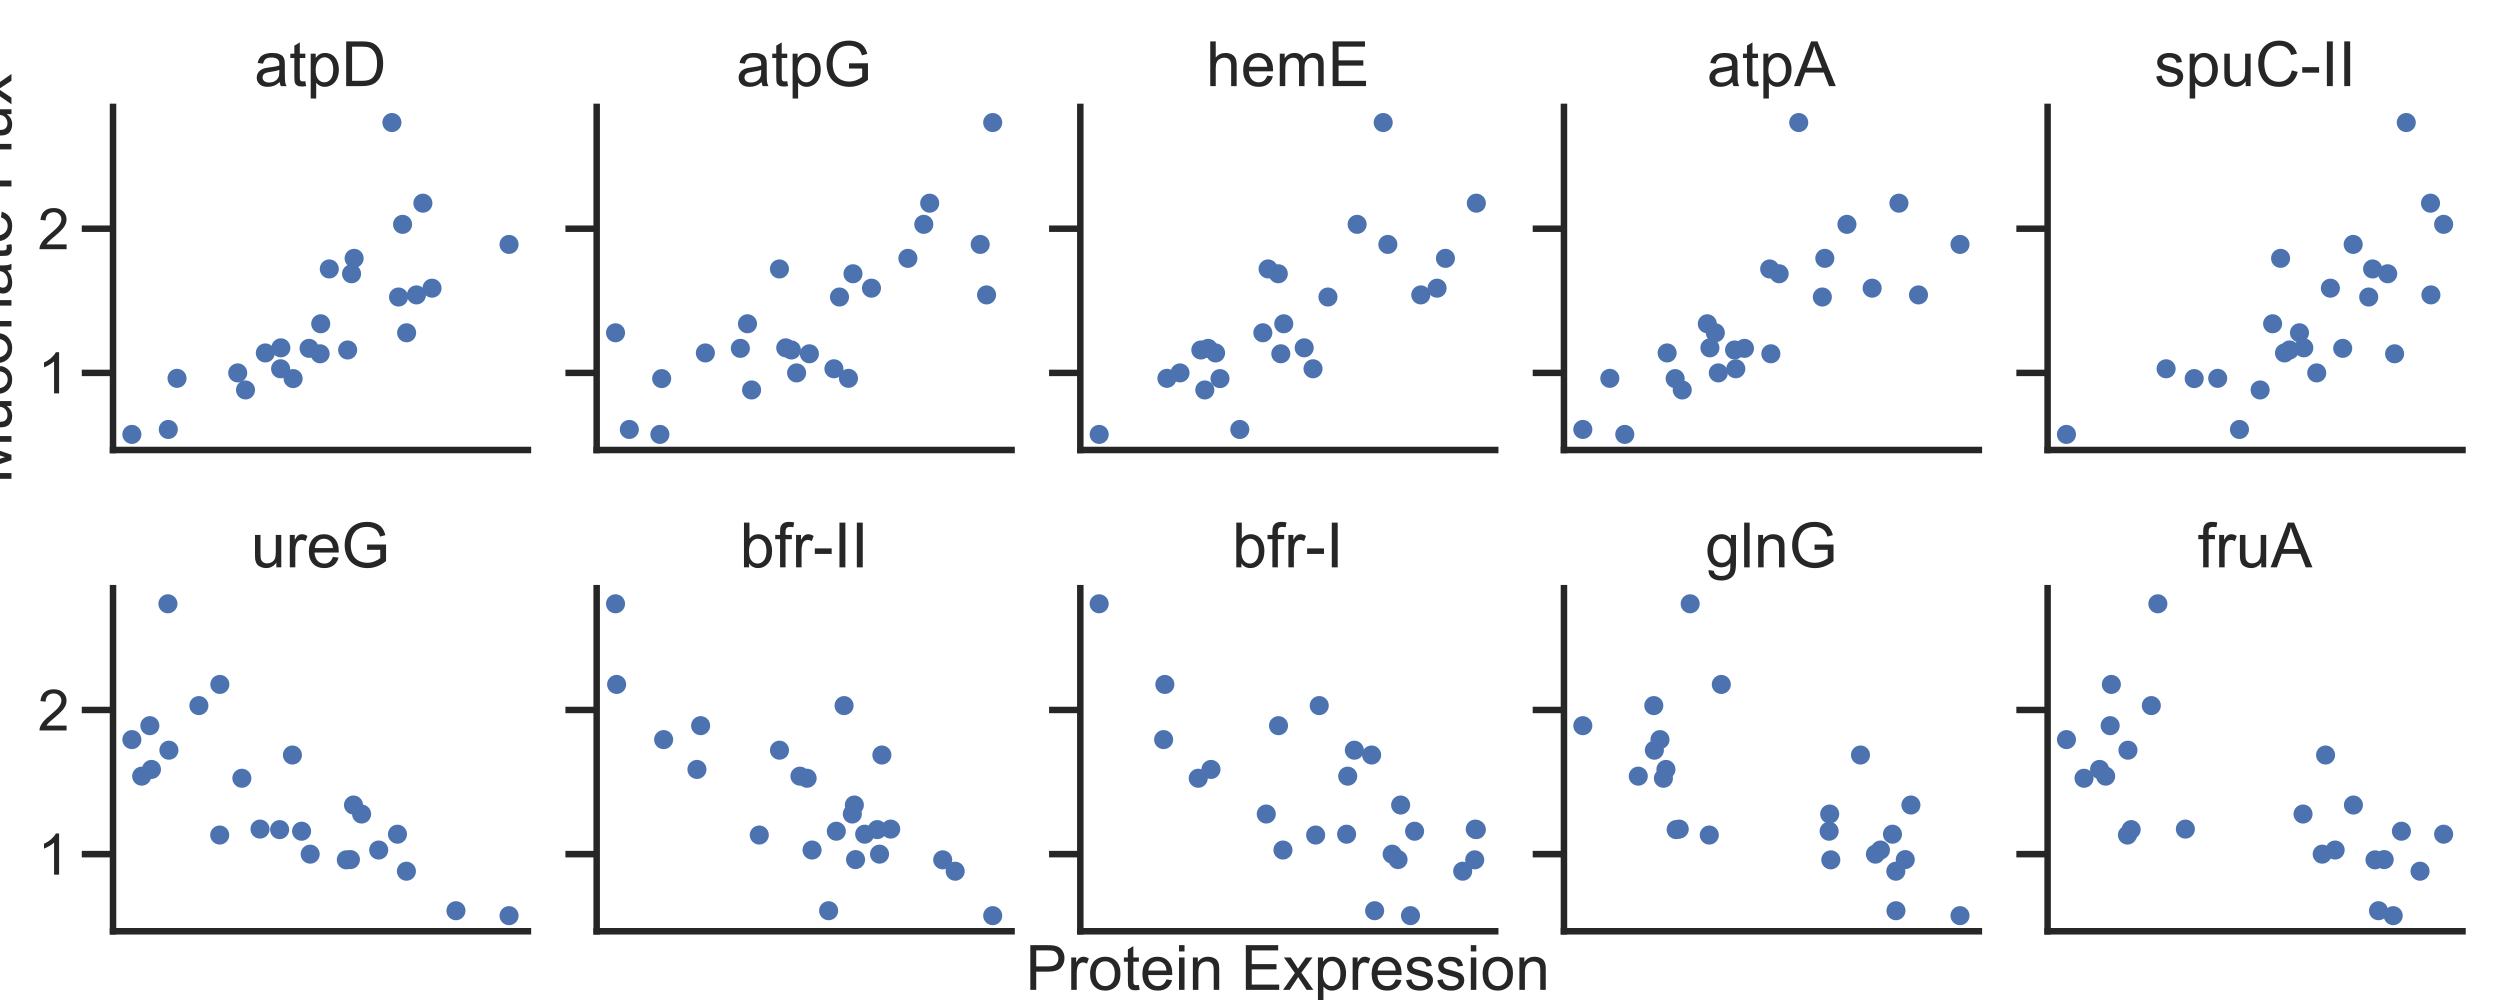 <?xml version="1.0" encoding="utf-8" standalone="no"?>
<!DOCTYPE svg PUBLIC "-//W3C//DTD SVG 1.1//EN"
  "http://www.w3.org/Graphics/SVG/1.1/DTD/svg11.dtd">
<!-- Created with matplotlib (https://matplotlib.org/) -->
<svg height="288pt" version="1.1" viewBox="0 0 720 288" width="720pt" xmlns="http://www.w3.org/2000/svg" xmlns:xlink="http://www.w3.org/1999/xlink">
 <defs>
  <style type="text/css">
*{stroke-linecap:butt;stroke-linejoin:round;}
  </style>
 </defs>
 <g id="figure_1">
  <g id="patch_1">
   <path d="M 0 288 
L 720 288 
L 720 0 
L 0 0 
z
" style="fill:#ffffff;"/>
  </g>
  <g id="axes_1">
   <g id="patch_2">
    <path d="M 32.55 129.6 
L 152.04 129.6 
L 152.04 30.8 
L 32.55 30.8 
z
" style="fill:#ffffff;"/>
   </g>
   <g id="matplotlib.axis_1"/>
   <g id="matplotlib.axis_2">
    <g id="ytick_1">
     <g id="line2d_1">
      <defs>
       <path d="M 0 0 
L -9 0 
" id="m496822938f" style="stroke:#262626;stroke-width:1.875;"/>
      </defs>
      <g>
       <use style="fill:#262626;stroke:#262626;stroke-width:1.875;" x="32.55" xlink:href="#m496822938f" y="107.396"/>
      </g>
     </g>
     <g id="text_1">
      <!-- 1 -->
      <defs>
       <path d="M 37.25 0 
L 28.469 0 
L 28.469 56 
Q 25.297 52.984 20.141 49.953 
Q 14.984 46.922 10.891 45.406 
L 10.891 53.906 
Q 18.266 57.375 23.781 62.297 
Q 29.297 67.234 31.594 71.875 
L 37.25 71.875 
z
" id="ArialMT-49"/>
      </defs>
      <g style="fill:#262626;" transform="translate(10.874 113.301)scale(0.165 -0.165)">
       <use xlink:href="#ArialMT-49"/>
      </g>
     </g>
    </g>
    <g id="ytick_2">
     <g id="line2d_2">
      <g>
       <use style="fill:#262626;stroke:#262626;stroke-width:1.875;" x="32.55" xlink:href="#m496822938f" y="65.869"/>
      </g>
     </g>
     <g id="text_2">
      <!-- 2 -->
      <defs>
       <path d="M 50.344 8.453 
L 50.344 0 
L 3.031 0 
Q 2.938 3.172 4.047 6.109 
Q 5.859 10.938 9.828 15.625 
Q 13.812 20.312 21.344 26.469 
Q 33.016 36.031 37.109 41.625 
Q 41.219 47.219 41.219 52.203 
Q 41.219 57.422 37.469 61 
Q 33.734 64.594 27.734 64.594 
Q 21.391 64.594 17.578 60.781 
Q 13.766 56.984 13.719 50.25 
L 4.688 51.172 
Q 5.609 61.281 11.656 66.578 
Q 17.719 71.875 27.938 71.875 
Q 38.234 71.875 44.234 66.156 
Q 50.25 60.453 50.25 52 
Q 50.25 47.703 48.484 43.547 
Q 46.734 39.406 42.656 34.812 
Q 38.578 30.219 29.109 22.219 
Q 21.188 15.578 18.938 13.203 
Q 16.703 10.844 15.234 8.453 
z
" id="ArialMT-50"/>
      </defs>
      <g style="fill:#262626;" transform="translate(10.874 71.774)scale(0.165 -0.165)">
       <use xlink:href="#ArialMT-50"/>
      </g>
     </g>
    </g>
    <g id="text_3">
     <!-- Muconate Flux -->
     <defs>
      <path d="M 7.422 0 
L 7.422 71.578 
L 21.688 71.578 
L 38.625 20.906 
Q 40.969 13.812 42.047 10.297 
Q 43.266 14.203 45.844 21.781 
L 62.984 71.578 
L 75.734 71.578 
L 75.734 0 
L 66.609 0 
L 66.609 59.906 
L 45.797 0 
L 37.25 0 
L 16.547 60.938 
L 16.547 0 
z
" id="ArialMT-77"/>
      <path d="M 40.578 0 
L 40.578 7.625 
Q 34.516 -1.172 24.125 -1.172 
Q 19.531 -1.172 15.547 0.578 
Q 11.578 2.344 9.641 5 
Q 7.719 7.672 6.938 11.531 
Q 6.391 14.109 6.391 19.734 
L 6.391 51.859 
L 15.188 51.859 
L 15.188 23.094 
Q 15.188 16.219 15.719 13.812 
Q 16.547 10.359 19.234 8.375 
Q 21.922 6.391 25.875 6.391 
Q 29.828 6.391 33.297 8.422 
Q 36.766 10.453 38.203 13.938 
Q 39.656 17.438 39.656 24.078 
L 39.656 51.859 
L 48.438 51.859 
L 48.438 0 
z
" id="ArialMT-117"/>
      <path d="M 40.438 19 
L 49.078 17.875 
Q 47.656 8.938 41.812 3.875 
Q 35.984 -1.172 27.484 -1.172 
Q 16.844 -1.172 10.375 5.781 
Q 3.906 12.75 3.906 25.734 
Q 3.906 34.125 6.688 40.422 
Q 9.469 46.734 15.156 49.875 
Q 20.844 53.031 27.547 53.031 
Q 35.984 53.031 41.359 48.75 
Q 46.734 44.484 48.25 36.625 
L 39.703 35.297 
Q 38.484 40.531 35.375 43.156 
Q 32.281 45.797 27.875 45.797 
Q 21.234 45.797 17.078 41.031 
Q 12.938 36.281 12.938 25.984 
Q 12.938 15.531 16.938 10.797 
Q 20.953 6.062 27.391 6.062 
Q 32.562 6.062 36.031 9.234 
Q 39.5 12.406 40.438 19 
z
" id="ArialMT-99"/>
      <path d="M 3.328 25.922 
Q 3.328 40.328 11.328 47.266 
Q 18.016 53.031 27.641 53.031 
Q 38.328 53.031 45.109 46.016 
Q 51.906 39.016 51.906 26.656 
Q 51.906 16.656 48.906 10.906 
Q 45.906 5.172 40.156 2 
Q 34.422 -1.172 27.641 -1.172 
Q 16.75 -1.172 10.031 5.812 
Q 3.328 12.797 3.328 25.922 
z
M 12.359 25.922 
Q 12.359 15.969 16.703 11.016 
Q 21.047 6.062 27.641 6.062 
Q 34.188 6.062 38.531 11.031 
Q 42.875 16.016 42.875 26.219 
Q 42.875 35.844 38.5 40.797 
Q 34.125 45.75 27.641 45.75 
Q 21.047 45.75 16.703 40.812 
Q 12.359 35.891 12.359 25.922 
z
" id="ArialMT-111"/>
      <path d="M 6.594 0 
L 6.594 51.859 
L 14.5 51.859 
L 14.5 44.484 
Q 20.219 53.031 31 53.031 
Q 35.688 53.031 39.625 51.344 
Q 43.562 49.656 45.516 46.922 
Q 47.469 44.188 48.25 40.438 
Q 48.734 37.984 48.734 31.891 
L 48.734 0 
L 39.938 0 
L 39.938 31.547 
Q 39.938 36.922 38.906 39.578 
Q 37.891 42.234 35.281 43.812 
Q 32.672 45.406 29.156 45.406 
Q 23.531 45.406 19.453 41.844 
Q 15.375 38.281 15.375 28.328 
L 15.375 0 
z
" id="ArialMT-110"/>
      <path d="M 40.438 6.391 
Q 35.547 2.25 31.031 0.531 
Q 26.516 -1.172 21.344 -1.172 
Q 12.797 -1.172 8.203 3 
Q 3.609 7.172 3.609 13.672 
Q 3.609 17.484 5.344 20.625 
Q 7.078 23.781 9.891 25.688 
Q 12.703 27.594 16.219 28.562 
Q 18.797 29.25 24.031 29.891 
Q 34.672 31.156 39.703 32.906 
Q 39.75 34.719 39.75 35.203 
Q 39.75 40.578 37.25 42.781 
Q 33.891 45.75 27.25 45.75 
Q 21.047 45.75 18.094 43.578 
Q 15.141 41.406 13.719 35.891 
L 5.125 37.062 
Q 6.297 42.578 8.984 45.969 
Q 11.672 49.359 16.75 51.188 
Q 21.828 53.031 28.516 53.031 
Q 35.156 53.031 39.297 51.469 
Q 43.453 49.906 45.406 47.531 
Q 47.359 45.172 48.141 41.547 
Q 48.578 39.312 48.578 33.453 
L 48.578 21.734 
Q 48.578 9.469 49.141 6.219 
Q 49.703 2.984 51.375 0 
L 42.188 0 
Q 40.828 2.734 40.438 6.391 
z
M 39.703 26.031 
Q 34.906 24.078 25.344 22.703 
Q 19.922 21.922 17.672 20.938 
Q 15.438 19.969 14.203 18.094 
Q 12.984 16.219 12.984 13.922 
Q 12.984 10.406 15.641 8.062 
Q 18.312 5.719 23.438 5.719 
Q 28.516 5.719 32.469 7.938 
Q 36.422 10.156 38.281 14.016 
Q 39.703 17 39.703 22.797 
z
" id="ArialMT-97"/>
      <path d="M 25.781 7.859 
L 27.047 0.094 
Q 23.344 -0.688 20.406 -0.688 
Q 15.625 -0.688 12.984 0.828 
Q 10.359 2.344 9.281 4.812 
Q 8.203 7.281 8.203 15.188 
L 8.203 45.016 
L 1.766 45.016 
L 1.766 51.859 
L 8.203 51.859 
L 8.203 64.703 
L 16.938 69.969 
L 16.938 51.859 
L 25.781 51.859 
L 25.781 45.016 
L 16.938 45.016 
L 16.938 14.703 
Q 16.938 10.938 17.406 9.859 
Q 17.875 8.797 18.922 8.156 
Q 19.969 7.516 21.922 7.516 
Q 23.391 7.516 25.781 7.859 
z
" id="ArialMT-116"/>
      <path d="M 42.094 16.703 
L 51.172 15.578 
Q 49.031 7.625 43.219 3.219 
Q 37.406 -1.172 28.375 -1.172 
Q 17 -1.172 10.328 5.828 
Q 3.656 12.844 3.656 25.484 
Q 3.656 38.578 10.391 45.797 
Q 17.141 53.031 27.875 53.031 
Q 38.281 53.031 44.875 45.953 
Q 51.469 38.875 51.469 26.031 
Q 51.469 25.25 51.422 23.688 
L 12.75 23.688 
Q 13.234 15.141 17.578 10.594 
Q 21.922 6.062 28.422 6.062 
Q 33.25 6.062 36.672 8.594 
Q 40.094 11.141 42.094 16.703 
z
M 13.234 30.906 
L 42.188 30.906 
Q 41.609 37.453 38.875 40.719 
Q 34.672 45.797 27.984 45.797 
Q 21.922 45.797 17.797 41.75 
Q 13.672 37.703 13.234 30.906 
z
" id="ArialMT-101"/>
      <path id="ArialMT-32"/>
      <path d="M 8.203 0 
L 8.203 71.578 
L 56.5 71.578 
L 56.5 63.141 
L 17.672 63.141 
L 17.672 40.969 
L 51.266 40.969 
L 51.266 32.516 
L 17.672 32.516 
L 17.672 0 
z
" id="ArialMT-70"/>
      <path d="M 6.391 0 
L 6.391 71.578 
L 15.188 71.578 
L 15.188 0 
z
" id="ArialMT-108"/>
      <path d="M 0.734 0 
L 19.672 26.953 
L 2.156 51.859 
L 13.141 51.859 
L 21.094 39.703 
Q 23.344 36.234 24.703 33.891 
Q 26.859 37.109 28.656 39.594 
L 37.406 51.859 
L 47.906 51.859 
L 29.984 27.438 
L 49.266 0 
L 38.484 0 
L 27.828 16.109 
L 25 20.453 
L 11.375 0 
z
" id="ArialMT-120"/>
     </defs>
     <g style="fill:#262626;" transform="translate(3.297 139.223)rotate(-90)scale(0.18 -0.18)">
      <use xlink:href="#ArialMT-77"/>
      <use x="83.301" xlink:href="#ArialMT-117"/>
      <use x="138.916" xlink:href="#ArialMT-99"/>
      <use x="188.916" xlink:href="#ArialMT-111"/>
      <use x="244.531" xlink:href="#ArialMT-110"/>
      <use x="300.146" xlink:href="#ArialMT-97"/>
      <use x="355.762" xlink:href="#ArialMT-116"/>
      <use x="383.545" xlink:href="#ArialMT-101"/>
      <use x="439.16" xlink:href="#ArialMT-32"/>
      <use x="466.943" xlink:href="#ArialMT-70"/>
      <use x="528.027" xlink:href="#ArialMT-108"/>
      <use x="550.244" xlink:href="#ArialMT-117"/>
      <use x="605.859" xlink:href="#ArialMT-120"/>
     </g>
    </g>
   </g>
   <g id="line2d_3">
    <defs>
     <path d="M 0 2.25 
C 0.597 2.25 1.169 2.013 1.591 1.591 
C 2.013 1.169 2.25 0.597 2.25 0 
C 2.25 -0.597 2.013 -1.169 1.591 -1.591 
C 1.169 -2.013 0.597 -2.25 0 -2.25 
C -0.597 -2.25 -1.169 -2.013 -1.591 -1.591 
C -2.013 -1.169 -2.25 -0.597 -2.25 0 
C -2.25 0.597 -2.013 1.169 -1.591 1.591 
C -1.169 2.013 -0.597 2.25 0 2.25 
z
" id="mf77c02cab5" style="stroke:#4c72b0;"/>
    </defs>
    <g clip-path="url(#p92a2954b68)">
     <use style="fill:#4c72b0;stroke:#4c72b0;" x="70.705" xlink:href="#mf77c02cab5" y="112.309"/>
     <use style="fill:#4c72b0;stroke:#4c72b0;" x="84.418" xlink:href="#mf77c02cab5" y="109.036"/>
     <use style="fill:#4c72b0;stroke:#4c72b0;" x="92.37" xlink:href="#mf77c02cab5" y="93.247"/>
     <use style="fill:#4c72b0;stroke:#4c72b0;" x="94.837" xlink:href="#mf77c02cab5" y="77.457"/>
     <use style="fill:#4c72b0;stroke:#4c72b0;" x="121.795" xlink:href="#mf77c02cab5" y="58.516"/>
     <use style="fill:#4c72b0;stroke:#4c72b0;" x="80.888" xlink:href="#mf77c02cab5" y="100.178"/>
     <use style="fill:#4c72b0;stroke:#4c72b0;" x="76.416" xlink:href="#mf77c02cab5" y="101.648"/>
     <use style="fill:#4c72b0;stroke:#4c72b0;" x="100.126" xlink:href="#mf77c02cab5" y="100.793"/>
     <use style="fill:#4c72b0;stroke:#4c72b0;" x="68.46" xlink:href="#mf77c02cab5" y="107.396"/>
     <use style="fill:#4c72b0;stroke:#4c72b0;" x="92.194" xlink:href="#mf77c02cab5" y="101.89"/>
     <use style="fill:#4c72b0;stroke:#4c72b0;" x="114.781" xlink:href="#mf77c02cab5" y="85.54"/>
     <use style="fill:#4c72b0;stroke:#4c72b0;" x="89.016" xlink:href="#mf77c02cab5" y="100.327"/>
     <use style="fill:#4c72b0;stroke:#4c72b0;" x="37.981" xlink:href="#mf77c02cab5" y="125.109"/>
     <use style="fill:#4c72b0;stroke:#4c72b0;" x="48.466" xlink:href="#mf77c02cab5" y="123.684"/>
     <use style="fill:#4c72b0;stroke:#4c72b0;" x="80.814" xlink:href="#mf77c02cab5" y="106.21"/>
     <use style="fill:#4c72b0;stroke:#4c72b0;" x="124.423" xlink:href="#mf77c02cab5" y="82.995"/>
     <use style="fill:#4c72b0;stroke:#4c72b0;" x="101.989" xlink:href="#mf77c02cab5" y="74.404"/>
     <use style="fill:#4c72b0;stroke:#4c72b0;" x="146.609" xlink:href="#mf77c02cab5" y="70.393"/>
     <use style="fill:#4c72b0;stroke:#4c72b0;" x="50.986" xlink:href="#mf77c02cab5" y="108.962"/>
     <use style="fill:#4c72b0;stroke:#4c72b0;" x="117.109" xlink:href="#mf77c02cab5" y="95.841"/>
     <use style="fill:#4c72b0;stroke:#4c72b0;" x="101.251" xlink:href="#mf77c02cab5" y="78.845"/>
     <use style="fill:#4c72b0;stroke:#4c72b0;" x="115.945" xlink:href="#mf77c02cab5" y="64.612"/>
     <use style="fill:#4c72b0;stroke:#4c72b0;" x="112.872" xlink:href="#mf77c02cab5" y="35.291"/>
     <use style="fill:#4c72b0;stroke:#4c72b0;" x="119.941" xlink:href="#mf77c02cab5" y="84.933"/>
    </g>
   </g>
   <g id="patch_3">
    <path d="M 32.55 129.6 
L 32.55 30.8 
" style="fill:none;stroke:#262626;stroke-linecap:square;stroke-linejoin:miter;stroke-width:1.875;"/>
   </g>
   <g id="patch_4">
    <path d="M 32.55 129.6 
L 152.04 129.6 
" style="fill:none;stroke:#262626;stroke-linecap:square;stroke-linejoin:miter;stroke-width:1.875;"/>
   </g>
   <g id="text_4">
    <!-- atpD -->
    <defs>
     <path d="M 6.594 -19.875 
L 6.594 51.859 
L 14.594 51.859 
L 14.594 45.125 
Q 17.438 49.078 21 51.047 
Q 24.562 53.031 29.641 53.031 
Q 36.281 53.031 41.359 49.609 
Q 46.438 46.188 49.016 39.953 
Q 51.609 33.734 51.609 26.312 
Q 51.609 18.359 48.75 11.984 
Q 45.906 5.609 40.453 2.219 
Q 35.016 -1.172 29 -1.172 
Q 24.609 -1.172 21.109 0.688 
Q 17.625 2.547 15.375 5.375 
L 15.375 -19.875 
z
M 14.547 25.641 
Q 14.547 15.625 18.594 10.844 
Q 22.656 6.062 28.422 6.062 
Q 34.281 6.062 38.453 11.016 
Q 42.625 15.969 42.625 26.375 
Q 42.625 36.281 38.547 41.203 
Q 34.469 46.141 28.812 46.141 
Q 23.188 46.141 18.859 40.891 
Q 14.547 35.641 14.547 25.641 
z
" id="ArialMT-112"/>
     <path d="M 7.719 0 
L 7.719 71.578 
L 32.375 71.578 
Q 40.719 71.578 45.125 70.562 
Q 51.266 69.141 55.609 65.438 
Q 61.281 60.641 64.078 53.188 
Q 66.891 45.75 66.891 36.188 
Q 66.891 28.031 64.984 21.734 
Q 63.094 15.438 60.109 11.297 
Q 57.125 7.172 53.578 4.797 
Q 50.047 2.438 45.047 1.219 
Q 40.047 0 33.547 0 
z
M 17.188 8.453 
L 32.469 8.453 
Q 39.547 8.453 43.578 9.766 
Q 47.609 11.078 50 13.484 
Q 53.375 16.844 55.25 22.531 
Q 57.125 28.219 57.125 36.328 
Q 57.125 47.562 53.438 53.594 
Q 49.75 59.625 44.484 61.672 
Q 40.672 63.141 32.234 63.141 
L 17.188 63.141 
z
" id="ArialMT-68"/>
    </defs>
    <g style="fill:#262626;" transform="translate(73.285 24.8)scale(0.18 -0.18)">
     <use xlink:href="#ArialMT-97"/>
     <use x="55.615" xlink:href="#ArialMT-116"/>
     <use x="83.398" xlink:href="#ArialMT-112"/>
     <use x="139.014" xlink:href="#ArialMT-68"/>
    </g>
   </g>
  </g>
  <g id="axes_2">
   <g id="patch_5">
    <path d="M 171.84 129.6 
L 291.33 129.6 
L 291.33 30.8 
L 171.84 30.8 
z
" style="fill:#ffffff;"/>
   </g>
   <g id="matplotlib.axis_3"/>
   <g id="matplotlib.axis_4">
    <g id="ytick_3">
     <g id="line2d_4">
      <g>
       <use style="fill:#262626;stroke:#262626;stroke-width:1.875;" x="171.84" xlink:href="#m496822938f" y="107.396"/>
      </g>
     </g>
    </g>
    <g id="ytick_4">
     <g id="line2d_5">
      <g>
       <use style="fill:#262626;stroke:#262626;stroke-width:1.875;" x="171.84" xlink:href="#m496822938f" y="65.869"/>
      </g>
     </g>
    </g>
   </g>
   <g id="line2d_6">
    <g clip-path="url(#p6b52bf003b)">
     <use style="fill:#4c72b0;stroke:#4c72b0;" x="216.457" xlink:href="#mf77c02cab5" y="112.309"/>
     <use style="fill:#4c72b0;stroke:#4c72b0;" x="190.563" xlink:href="#mf77c02cab5" y="109.036"/>
     <use style="fill:#4c72b0;stroke:#4c72b0;" x="215.278" xlink:href="#mf77c02cab5" y="93.247"/>
     <use style="fill:#4c72b0;stroke:#4c72b0;" x="224.48" xlink:href="#mf77c02cab5" y="77.457"/>
     <use style="fill:#4c72b0;stroke:#4c72b0;" x="267.756" xlink:href="#mf77c02cab5" y="58.516"/>
     <use style="fill:#4c72b0;stroke:#4c72b0;" x="226.295" xlink:href="#mf77c02cab5" y="100.178"/>
     <use style="fill:#4c72b0;stroke:#4c72b0;" x="203.146" xlink:href="#mf77c02cab5" y="101.648"/>
     <use style="fill:#4c72b0;stroke:#4c72b0;" x="227.92" xlink:href="#mf77c02cab5" y="100.793"/>
     <use style="fill:#4c72b0;stroke:#4c72b0;" x="229.424" xlink:href="#mf77c02cab5" y="107.396"/>
     <use style="fill:#4c72b0;stroke:#4c72b0;" x="233.106" xlink:href="#mf77c02cab5" y="101.89"/>
     <use style="fill:#4c72b0;stroke:#4c72b0;" x="241.777" xlink:href="#mf77c02cab5" y="85.54"/>
     <use style="fill:#4c72b0;stroke:#4c72b0;" x="213.22" xlink:href="#mf77c02cab5" y="100.327"/>
     <use style="fill:#4c72b0;stroke:#4c72b0;" x="190.051" xlink:href="#mf77c02cab5" y="125.109"/>
     <use style="fill:#4c72b0;stroke:#4c72b0;" x="181.246" xlink:href="#mf77c02cab5" y="123.684"/>
     <use style="fill:#4c72b0;stroke:#4c72b0;" x="240.169" xlink:href="#mf77c02cab5" y="106.21"/>
     <use style="fill:#4c72b0;stroke:#4c72b0;" x="250.982" xlink:href="#mf77c02cab5" y="82.995"/>
     <use style="fill:#4c72b0;stroke:#4c72b0;" x="261.474" xlink:href="#mf77c02cab5" y="74.404"/>
     <use style="fill:#4c72b0;stroke:#4c72b0;" x="282.298" xlink:href="#mf77c02cab5" y="70.393"/>
     <use style="fill:#4c72b0;stroke:#4c72b0;" x="244.354" xlink:href="#mf77c02cab5" y="108.962"/>
     <use style="fill:#4c72b0;stroke:#4c72b0;" x="177.271" xlink:href="#mf77c02cab5" y="95.841"/>
     <use style="fill:#4c72b0;stroke:#4c72b0;" x="245.662" xlink:href="#mf77c02cab5" y="78.845"/>
     <use style="fill:#4c72b0;stroke:#4c72b0;" x="266.052" xlink:href="#mf77c02cab5" y="64.612"/>
     <use style="fill:#4c72b0;stroke:#4c72b0;" x="285.899" xlink:href="#mf77c02cab5" y="35.291"/>
     <use style="fill:#4c72b0;stroke:#4c72b0;" x="284.133" xlink:href="#mf77c02cab5" y="84.933"/>
    </g>
   </g>
   <g id="patch_6">
    <path d="M 171.84 129.6 
L 171.84 30.8 
" style="fill:none;stroke:#262626;stroke-linecap:square;stroke-linejoin:miter;stroke-width:1.875;"/>
   </g>
   <g id="patch_7">
    <path d="M 171.84 129.6 
L 291.33 129.6 
" style="fill:none;stroke:#262626;stroke-linecap:square;stroke-linejoin:miter;stroke-width:1.875;"/>
   </g>
   <g id="text_5">
    <!-- atpG -->
    <defs>
     <path d="M 41.219 28.078 
L 41.219 36.469 
L 71.531 36.531 
L 71.531 9.969 
Q 64.547 4.391 57.125 1.578 
Q 49.703 -1.219 41.891 -1.219 
Q 31.344 -1.219 22.719 3.297 
Q 14.109 7.812 9.719 16.359 
Q 5.328 24.906 5.328 35.453 
Q 5.328 45.906 9.688 54.953 
Q 14.062 64.016 22.266 68.406 
Q 30.469 72.797 41.156 72.797 
Q 48.922 72.797 55.188 70.281 
Q 61.469 67.781 65.031 63.281 
Q 68.609 58.797 70.453 51.562 
L 61.922 49.219 
Q 60.297 54.688 57.906 57.812 
Q 55.516 60.938 51.062 62.812 
Q 46.625 64.703 41.219 64.703 
Q 34.719 64.703 29.984 62.719 
Q 25.25 60.75 22.344 57.516 
Q 19.438 54.297 17.828 50.438 
Q 15.094 43.797 15.094 36.031 
Q 15.094 26.469 18.391 20.016 
Q 21.688 13.578 27.984 10.453 
Q 34.281 7.328 41.359 7.328 
Q 47.516 7.328 53.375 9.688 
Q 59.234 12.062 62.25 14.75 
L 62.25 28.078 
z
" id="ArialMT-71"/>
    </defs>
    <g style="fill:#262626;" transform="translate(212.075 24.8)scale(0.18 -0.18)">
     <use xlink:href="#ArialMT-97"/>
     <use x="55.615" xlink:href="#ArialMT-116"/>
     <use x="83.398" xlink:href="#ArialMT-112"/>
     <use x="139.014" xlink:href="#ArialMT-71"/>
    </g>
   </g>
  </g>
  <g id="axes_3">
   <g id="patch_8">
    <path d="M 311.13 129.6 
L 430.62 129.6 
L 430.62 30.8 
L 311.13 30.8 
z
" style="fill:#ffffff;"/>
   </g>
   <g id="matplotlib.axis_5"/>
   <g id="matplotlib.axis_6">
    <g id="ytick_5">
     <g id="line2d_7">
      <g>
       <use style="fill:#262626;stroke:#262626;stroke-width:1.875;" x="311.13" xlink:href="#m496822938f" y="107.396"/>
      </g>
     </g>
    </g>
    <g id="ytick_6">
     <g id="line2d_8">
      <g>
       <use style="fill:#262626;stroke:#262626;stroke-width:1.875;" x="311.13" xlink:href="#m496822938f" y="65.869"/>
      </g>
     </g>
    </g>
   </g>
   <g id="line2d_9">
    <g clip-path="url(#pc16e50d75a)">
     <use style="fill:#4c72b0;stroke:#4c72b0;" x="346.983" xlink:href="#mf77c02cab5" y="112.309"/>
     <use style="fill:#4c72b0;stroke:#4c72b0;" x="351.357" xlink:href="#mf77c02cab5" y="109.036"/>
     <use style="fill:#4c72b0;stroke:#4c72b0;" x="369.721" xlink:href="#mf77c02cab5" y="93.247"/>
     <use style="fill:#4c72b0;stroke:#4c72b0;" x="365.212" xlink:href="#mf77c02cab5" y="77.457"/>
     <use style="fill:#4c72b0;stroke:#4c72b0;" x="425.189" xlink:href="#mf77c02cab5" y="58.516"/>
     <use style="fill:#4c72b0;stroke:#4c72b0;" x="375.611" xlink:href="#mf77c02cab5" y="100.178"/>
     <use style="fill:#4c72b0;stroke:#4c72b0;" x="350.089" xlink:href="#mf77c02cab5" y="101.648"/>
     <use style="fill:#4c72b0;stroke:#4c72b0;" x="345.841" xlink:href="#mf77c02cab5" y="100.793"/>
     <use style="fill:#4c72b0;stroke:#4c72b0;" x="339.85" xlink:href="#mf77c02cab5" y="107.396"/>
     <use style="fill:#4c72b0;stroke:#4c72b0;" x="368.875" xlink:href="#mf77c02cab5" y="101.89"/>
     <use style="fill:#4c72b0;stroke:#4c72b0;" x="382.452" xlink:href="#mf77c02cab5" y="85.54"/>
     <use style="fill:#4c72b0;stroke:#4c72b0;" x="347.938" xlink:href="#mf77c02cab5" y="100.327"/>
     <use style="fill:#4c72b0;stroke:#4c72b0;" x="316.561" xlink:href="#mf77c02cab5" y="125.109"/>
     <use style="fill:#4c72b0;stroke:#4c72b0;" x="357.061" xlink:href="#mf77c02cab5" y="123.684"/>
     <use style="fill:#4c72b0;stroke:#4c72b0;" x="378.151" xlink:href="#mf77c02cab5" y="106.21"/>
     <use style="fill:#4c72b0;stroke:#4c72b0;" x="413.882" xlink:href="#mf77c02cab5" y="82.995"/>
     <use style="fill:#4c72b0;stroke:#4c72b0;" x="416.286" xlink:href="#mf77c02cab5" y="74.404"/>
     <use style="fill:#4c72b0;stroke:#4c72b0;" x="399.7" xlink:href="#mf77c02cab5" y="70.393"/>
     <use style="fill:#4c72b0;stroke:#4c72b0;" x="336.072" xlink:href="#mf77c02cab5" y="108.962"/>
     <use style="fill:#4c72b0;stroke:#4c72b0;" x="363.698" xlink:href="#mf77c02cab5" y="95.841"/>
     <use style="fill:#4c72b0;stroke:#4c72b0;" x="368.149" xlink:href="#mf77c02cab5" y="78.845"/>
     <use style="fill:#4c72b0;stroke:#4c72b0;" x="390.854" xlink:href="#mf77c02cab5" y="64.612"/>
     <use style="fill:#4c72b0;stroke:#4c72b0;" x="398.361" xlink:href="#mf77c02cab5" y="35.291"/>
     <use style="fill:#4c72b0;stroke:#4c72b0;" x="409.191" xlink:href="#mf77c02cab5" y="84.933"/>
    </g>
   </g>
   <g id="patch_9">
    <path d="M 311.13 129.6 
L 311.13 30.8 
" style="fill:none;stroke:#262626;stroke-linecap:square;stroke-linejoin:miter;stroke-width:1.875;"/>
   </g>
   <g id="patch_10">
    <path d="M 311.13 129.6 
L 430.62 129.6 
" style="fill:none;stroke:#262626;stroke-linecap:square;stroke-linejoin:miter;stroke-width:1.875;"/>
   </g>
   <g id="text_6">
    <!-- hemE -->
    <defs>
     <path d="M 6.594 0 
L 6.594 71.578 
L 15.375 71.578 
L 15.375 45.906 
Q 21.531 53.031 30.906 53.031 
Q 36.672 53.031 40.922 50.75 
Q 45.172 48.484 47 44.484 
Q 48.828 40.484 48.828 32.859 
L 48.828 0 
L 40.047 0 
L 40.047 32.859 
Q 40.047 39.453 37.188 42.453 
Q 34.328 45.453 29.109 45.453 
Q 25.203 45.453 21.75 43.422 
Q 18.312 41.406 16.844 37.938 
Q 15.375 34.469 15.375 28.375 
L 15.375 0 
z
" id="ArialMT-104"/>
     <path d="M 6.594 0 
L 6.594 51.859 
L 14.453 51.859 
L 14.453 44.578 
Q 16.891 48.391 20.938 50.703 
Q 25 53.031 30.172 53.031 
Q 35.938 53.031 39.625 50.641 
Q 43.312 48.25 44.828 43.953 
Q 50.984 53.031 60.844 53.031 
Q 68.562 53.031 72.703 48.75 
Q 76.859 44.484 76.859 35.594 
L 76.859 0 
L 68.109 0 
L 68.109 32.672 
Q 68.109 37.938 67.25 40.25 
Q 66.406 42.578 64.156 43.984 
Q 61.922 45.406 58.891 45.406 
Q 53.422 45.406 49.797 41.766 
Q 46.188 38.141 46.188 30.125 
L 46.188 0 
L 37.406 0 
L 37.406 33.688 
Q 37.406 39.547 35.25 42.469 
Q 33.109 45.406 28.219 45.406 
Q 24.516 45.406 21.359 43.453 
Q 18.219 41.5 16.797 37.734 
Q 15.375 33.984 15.375 26.906 
L 15.375 0 
z
" id="ArialMT-109"/>
     <path d="M 7.906 0 
L 7.906 71.578 
L 59.672 71.578 
L 59.672 63.141 
L 17.391 63.141 
L 17.391 41.219 
L 56.984 41.219 
L 56.984 32.812 
L 17.391 32.812 
L 17.391 8.453 
L 61.328 8.453 
L 61.328 0 
z
" id="ArialMT-69"/>
    </defs>
    <g style="fill:#262626;" transform="translate(347.365 24.8)scale(0.18 -0.18)">
     <use xlink:href="#ArialMT-104"/>
     <use x="55.615" xlink:href="#ArialMT-101"/>
     <use x="111.23" xlink:href="#ArialMT-109"/>
     <use x="194.531" xlink:href="#ArialMT-69"/>
    </g>
   </g>
  </g>
  <g id="axes_4">
   <g id="patch_11">
    <path d="M 450.42 129.6 
L 569.91 129.6 
L 569.91 30.8 
L 450.42 30.8 
z
" style="fill:#ffffff;"/>
   </g>
   <g id="matplotlib.axis_7"/>
   <g id="matplotlib.axis_8">
    <g id="ytick_7">
     <g id="line2d_10">
      <g>
       <use style="fill:#262626;stroke:#262626;stroke-width:1.875;" x="450.42" xlink:href="#m496822938f" y="107.396"/>
      </g>
     </g>
    </g>
    <g id="ytick_8">
     <g id="line2d_11">
      <g>
       <use style="fill:#262626;stroke:#262626;stroke-width:1.875;" x="450.42" xlink:href="#m496822938f" y="65.869"/>
      </g>
     </g>
    </g>
   </g>
   <g id="line2d_12">
    <g clip-path="url(#p9f45049173)">
     <use style="fill:#4c72b0;stroke:#4c72b0;" x="484.483" xlink:href="#mf77c02cab5" y="112.309"/>
     <use style="fill:#4c72b0;stroke:#4c72b0;" x="482.445" xlink:href="#mf77c02cab5" y="109.036"/>
     <use style="fill:#4c72b0;stroke:#4c72b0;" x="491.705" xlink:href="#mf77c02cab5" y="93.247"/>
     <use style="fill:#4c72b0;stroke:#4c72b0;" x="509.668" xlink:href="#mf77c02cab5" y="77.457"/>
     <use style="fill:#4c72b0;stroke:#4c72b0;" x="546.891" xlink:href="#mf77c02cab5" y="58.516"/>
     <use style="fill:#4c72b0;stroke:#4c72b0;" x="492.451" xlink:href="#mf77c02cab5" y="100.178"/>
     <use style="fill:#4c72b0;stroke:#4c72b0;" x="480.134" xlink:href="#mf77c02cab5" y="101.648"/>
     <use style="fill:#4c72b0;stroke:#4c72b0;" x="499.551" xlink:href="#mf77c02cab5" y="100.793"/>
     <use style="fill:#4c72b0;stroke:#4c72b0;" x="494.876" xlink:href="#mf77c02cab5" y="107.396"/>
     <use style="fill:#4c72b0;stroke:#4c72b0;" x="510.009" xlink:href="#mf77c02cab5" y="101.89"/>
     <use style="fill:#4c72b0;stroke:#4c72b0;" x="524.831" xlink:href="#mf77c02cab5" y="85.54"/>
     <use style="fill:#4c72b0;stroke:#4c72b0;" x="502.409" xlink:href="#mf77c02cab5" y="100.327"/>
     <use style="fill:#4c72b0;stroke:#4c72b0;" x="467.938" xlink:href="#mf77c02cab5" y="125.109"/>
     <use style="fill:#4c72b0;stroke:#4c72b0;" x="455.851" xlink:href="#mf77c02cab5" y="123.684"/>
     <use style="fill:#4c72b0;stroke:#4c72b0;" x="499.906" xlink:href="#mf77c02cab5" y="106.21"/>
     <use style="fill:#4c72b0;stroke:#4c72b0;" x="539.176" xlink:href="#mf77c02cab5" y="82.995"/>
     <use style="fill:#4c72b0;stroke:#4c72b0;" x="525.548" xlink:href="#mf77c02cab5" y="74.404"/>
     <use style="fill:#4c72b0;stroke:#4c72b0;" x="564.479" xlink:href="#mf77c02cab5" y="70.393"/>
     <use style="fill:#4c72b0;stroke:#4c72b0;" x="463.631" xlink:href="#mf77c02cab5" y="108.962"/>
     <use style="fill:#4c72b0;stroke:#4c72b0;" x="494.014" xlink:href="#mf77c02cab5" y="95.841"/>
     <use style="fill:#4c72b0;stroke:#4c72b0;" x="512.398" xlink:href="#mf77c02cab5" y="78.845"/>
     <use style="fill:#4c72b0;stroke:#4c72b0;" x="531.911" xlink:href="#mf77c02cab5" y="64.612"/>
     <use style="fill:#4c72b0;stroke:#4c72b0;" x="518.032" xlink:href="#mf77c02cab5" y="35.291"/>
     <use style="fill:#4c72b0;stroke:#4c72b0;" x="552.524" xlink:href="#mf77c02cab5" y="84.933"/>
    </g>
   </g>
   <g id="patch_12">
    <path d="M 450.42 129.6 
L 450.42 30.8 
" style="fill:none;stroke:#262626;stroke-linecap:square;stroke-linejoin:miter;stroke-width:1.875;"/>
   </g>
   <g id="patch_13">
    <path d="M 450.42 129.6 
L 569.91 129.6 
" style="fill:none;stroke:#262626;stroke-linecap:square;stroke-linejoin:miter;stroke-width:1.875;"/>
   </g>
   <g id="text_7">
    <!-- atpA -->
    <defs>
     <path d="M -0.141 0 
L 27.344 71.578 
L 37.547 71.578 
L 66.844 0 
L 56.062 0 
L 47.703 21.688 
L 17.781 21.688 
L 9.906 0 
z
M 20.516 29.391 
L 44.781 29.391 
L 37.312 49.219 
Q 33.891 58.25 32.234 64.062 
Q 30.859 57.172 28.375 50.391 
z
" id="ArialMT-65"/>
    </defs>
    <g style="fill:#262626;" transform="translate(491.652 24.8)scale(0.18 -0.18)">
     <use xlink:href="#ArialMT-97"/>
     <use x="55.615" xlink:href="#ArialMT-116"/>
     <use x="83.398" xlink:href="#ArialMT-112"/>
     <use x="139.014" xlink:href="#ArialMT-65"/>
    </g>
   </g>
  </g>
  <g id="axes_5">
   <g id="patch_14">
    <path d="M 589.71 129.6 
L 709.2 129.6 
L 709.2 30.8 
L 589.71 30.8 
z
" style="fill:#ffffff;"/>
   </g>
   <g id="matplotlib.axis_9"/>
   <g id="matplotlib.axis_10">
    <g id="ytick_9">
     <g id="line2d_13">
      <g>
       <use style="fill:#262626;stroke:#262626;stroke-width:1.875;" x="589.71" xlink:href="#m496822938f" y="107.396"/>
      </g>
     </g>
    </g>
    <g id="ytick_10">
     <g id="line2d_14">
      <g>
       <use style="fill:#262626;stroke:#262626;stroke-width:1.875;" x="589.71" xlink:href="#m496822938f" y="65.869"/>
      </g>
     </g>
    </g>
   </g>
   <g id="line2d_15">
    <g clip-path="url(#p74e4358d2e)">
     <use style="fill:#4c72b0;stroke:#4c72b0;" x="650.917" xlink:href="#mf77c02cab5" y="112.309"/>
     <use style="fill:#4c72b0;stroke:#4c72b0;" x="631.931" xlink:href="#mf77c02cab5" y="109.036"/>
     <use style="fill:#4c72b0;stroke:#4c72b0;" x="654.514" xlink:href="#mf77c02cab5" y="93.247"/>
     <use style="fill:#4c72b0;stroke:#4c72b0;" x="683.315" xlink:href="#mf77c02cab5" y="77.457"/>
     <use style="fill:#4c72b0;stroke:#4c72b0;" x="699.989" xlink:href="#mf77c02cab5" y="58.516"/>
     <use style="fill:#4c72b0;stroke:#4c72b0;" x="663.498" xlink:href="#mf77c02cab5" y="100.178"/>
     <use style="fill:#4c72b0;stroke:#4c72b0;" x="657.934" xlink:href="#mf77c02cab5" y="101.648"/>
     <use style="fill:#4c72b0;stroke:#4c72b0;" x="659.384" xlink:href="#mf77c02cab5" y="100.793"/>
     <use style="fill:#4c72b0;stroke:#4c72b0;" x="667.221" xlink:href="#mf77c02cab5" y="107.396"/>
     <use style="fill:#4c72b0;stroke:#4c72b0;" x="689.643" xlink:href="#mf77c02cab5" y="101.89"/>
     <use style="fill:#4c72b0;stroke:#4c72b0;" x="682.186" xlink:href="#mf77c02cab5" y="85.54"/>
     <use style="fill:#4c72b0;stroke:#4c72b0;" x="674.696" xlink:href="#mf77c02cab5" y="100.327"/>
     <use style="fill:#4c72b0;stroke:#4c72b0;" x="595.141" xlink:href="#mf77c02cab5" y="125.109"/>
     <use style="fill:#4c72b0;stroke:#4c72b0;" x="644.967" xlink:href="#mf77c02cab5" y="123.684"/>
     <use style="fill:#4c72b0;stroke:#4c72b0;" x="623.841" xlink:href="#mf77c02cab5" y="106.21"/>
     <use style="fill:#4c72b0;stroke:#4c72b0;" x="671.148" xlink:href="#mf77c02cab5" y="82.995"/>
     <use style="fill:#4c72b0;stroke:#4c72b0;" x="656.808" xlink:href="#mf77c02cab5" y="74.404"/>
     <use style="fill:#4c72b0;stroke:#4c72b0;" x="677.717" xlink:href="#mf77c02cab5" y="70.393"/>
     <use style="fill:#4c72b0;stroke:#4c72b0;" x="638.701" xlink:href="#mf77c02cab5" y="108.962"/>
     <use style="fill:#4c72b0;stroke:#4c72b0;" x="662.254" xlink:href="#mf77c02cab5" y="95.841"/>
     <use style="fill:#4c72b0;stroke:#4c72b0;" x="687.657" xlink:href="#mf77c02cab5" y="78.845"/>
     <use style="fill:#4c72b0;stroke:#4c72b0;" x="703.769" xlink:href="#mf77c02cab5" y="64.612"/>
     <use style="fill:#4c72b0;stroke:#4c72b0;" x="693.005" xlink:href="#mf77c02cab5" y="35.291"/>
     <use style="fill:#4c72b0;stroke:#4c72b0;" x="700.099" xlink:href="#mf77c02cab5" y="84.933"/>
    </g>
   </g>
   <g id="patch_15">
    <path d="M 589.71 129.6 
L 589.71 30.8 
" style="fill:none;stroke:#262626;stroke-linecap:square;stroke-linejoin:miter;stroke-width:1.875;"/>
   </g>
   <g id="patch_16">
    <path d="M 589.71 129.6 
L 709.2 129.6 
" style="fill:none;stroke:#262626;stroke-linecap:square;stroke-linejoin:miter;stroke-width:1.875;"/>
   </g>
   <g id="text_8">
    <!-- spuC-II -->
    <defs>
     <path d="M 3.078 15.484 
L 11.766 16.844 
Q 12.5 11.625 15.844 8.844 
Q 19.188 6.062 25.203 6.062 
Q 31.25 6.062 34.172 8.516 
Q 37.109 10.984 37.109 14.312 
Q 37.109 17.281 34.516 19 
Q 32.719 20.172 25.531 21.969 
Q 15.875 24.422 12.141 26.203 
Q 8.406 27.984 6.469 31.125 
Q 4.547 34.281 4.547 38.094 
Q 4.547 41.547 6.125 44.5 
Q 7.719 47.469 10.453 49.422 
Q 12.5 50.922 16.031 51.969 
Q 19.578 53.031 23.641 53.031 
Q 29.734 53.031 34.344 51.266 
Q 38.969 49.516 41.156 46.5 
Q 43.359 43.5 44.188 38.484 
L 35.594 37.312 
Q 35.016 41.312 32.203 43.547 
Q 29.391 45.797 24.266 45.797 
Q 18.219 45.797 15.625 43.797 
Q 13.031 41.797 13.031 39.109 
Q 13.031 37.406 14.109 36.031 
Q 15.188 34.625 17.484 33.688 
Q 18.797 33.203 25.25 31.453 
Q 34.578 28.953 38.25 27.359 
Q 41.938 25.781 44.031 22.75 
Q 46.141 19.734 46.141 15.234 
Q 46.141 10.844 43.578 6.953 
Q 41.016 3.078 36.172 0.953 
Q 31.344 -1.172 25.25 -1.172 
Q 15.141 -1.172 9.844 3.031 
Q 4.547 7.234 3.078 15.484 
z
" id="ArialMT-115"/>
     <path d="M 58.797 25.094 
L 68.266 22.703 
Q 65.281 11.031 57.547 4.906 
Q 49.812 -1.219 38.625 -1.219 
Q 27.047 -1.219 19.797 3.484 
Q 12.547 8.203 8.766 17.141 
Q 4.984 26.078 4.984 36.328 
Q 4.984 47.516 9.25 55.828 
Q 13.531 64.156 21.406 68.469 
Q 29.297 72.797 38.766 72.797 
Q 49.516 72.797 56.828 67.328 
Q 64.156 61.859 67.047 51.953 
L 57.719 49.75 
Q 55.219 57.562 50.484 61.125 
Q 45.75 64.703 38.578 64.703 
Q 30.328 64.703 24.781 60.734 
Q 19.234 56.781 16.984 50.109 
Q 14.75 43.453 14.75 36.375 
Q 14.75 27.25 17.406 20.438 
Q 20.062 13.625 25.672 10.25 
Q 31.297 6.891 37.844 6.891 
Q 45.797 6.891 51.312 11.469 
Q 56.844 16.062 58.797 25.094 
z
" id="ArialMT-67"/>
     <path d="M 3.172 21.484 
L 3.172 30.328 
L 30.172 30.328 
L 30.172 21.484 
z
" id="ArialMT-45"/>
     <path d="M 9.328 0 
L 9.328 71.578 
L 18.797 71.578 
L 18.797 0 
z
" id="ArialMT-73"/>
    </defs>
    <g style="fill:#262626;" transform="translate(620.448 24.8)scale(0.18 -0.18)">
     <use xlink:href="#ArialMT-115"/>
     <use x="50" xlink:href="#ArialMT-112"/>
     <use x="105.615" xlink:href="#ArialMT-117"/>
     <use x="161.23" xlink:href="#ArialMT-67"/>
     <use x="233.447" xlink:href="#ArialMT-45"/>
     <use x="266.748" xlink:href="#ArialMT-73"/>
     <use x="294.531" xlink:href="#ArialMT-73"/>
    </g>
   </g>
  </g>
  <g id="axes_6">
   <g id="patch_17">
    <path d="M 32.55 268.2 
L 152.04 268.2 
L 152.04 169.4 
L 32.55 169.4 
z
" style="fill:#ffffff;"/>
   </g>
   <g id="matplotlib.axis_11"/>
   <g id="matplotlib.axis_12">
    <g id="ytick_11">
     <g id="line2d_16">
      <g>
       <use style="fill:#262626;stroke:#262626;stroke-width:1.875;" x="32.55" xlink:href="#m496822938f" y="245.996"/>
      </g>
     </g>
     <g id="text_9">
      <!-- 1 -->
      <g style="fill:#262626;" transform="translate(10.874 251.901)scale(0.165 -0.165)">
       <use xlink:href="#ArialMT-49"/>
      </g>
     </g>
    </g>
    <g id="ytick_12">
     <g id="line2d_17">
      <g>
       <use style="fill:#262626;stroke:#262626;stroke-width:1.875;" x="32.55" xlink:href="#m496822938f" y="204.469"/>
      </g>
     </g>
     <g id="text_10">
      <!-- 2 -->
      <g style="fill:#262626;" transform="translate(10.874 210.374)scale(0.165 -0.165)">
       <use xlink:href="#ArialMT-50"/>
      </g>
     </g>
    </g>
   </g>
   <g id="line2d_18">
    <g clip-path="url(#p11a3e91d8c)">
     <use style="fill:#4c72b0;stroke:#4c72b0;" x="117.047" xlink:href="#mf77c02cab5" y="250.909"/>
     <use style="fill:#4c72b0;stroke:#4c72b0;" x="99.739" xlink:href="#mf77c02cab5" y="247.636"/>
     <use style="fill:#4c72b0;stroke:#4c72b0;" x="101.808" xlink:href="#mf77c02cab5" y="231.847"/>
     <use style="fill:#4c72b0;stroke:#4c72b0;" x="48.644" xlink:href="#mf77c02cab5" y="216.057"/>
     <use style="fill:#4c72b0;stroke:#4c72b0;" x="63.317" xlink:href="#mf77c02cab5" y="197.116"/>
     <use style="fill:#4c72b0;stroke:#4c72b0;" x="74.884" xlink:href="#mf77c02cab5" y="238.778"/>
     <use style="fill:#4c72b0;stroke:#4c72b0;" x="114.473" xlink:href="#mf77c02cab5" y="240.248"/>
     <use style="fill:#4c72b0;stroke:#4c72b0;" x="86.855" xlink:href="#mf77c02cab5" y="239.393"/>
     <use style="fill:#4c72b0;stroke:#4c72b0;" x="89.332" xlink:href="#mf77c02cab5" y="245.996"/>
     <use style="fill:#4c72b0;stroke:#4c72b0;" x="63.277" xlink:href="#mf77c02cab5" y="240.49"/>
     <use style="fill:#4c72b0;stroke:#4c72b0;" x="69.658" xlink:href="#mf77c02cab5" y="224.14"/>
     <use style="fill:#4c72b0;stroke:#4c72b0;" x="80.534" xlink:href="#mf77c02cab5" y="238.927"/>
     <use style="fill:#4c72b0;stroke:#4c72b0;" x="146.609" xlink:href="#mf77c02cab5" y="263.709"/>
     <use style="fill:#4c72b0;stroke:#4c72b0;" x="131.316" xlink:href="#mf77c02cab5" y="262.284"/>
     <use style="fill:#4c72b0;stroke:#4c72b0;" x="109.066" xlink:href="#mf77c02cab5" y="244.81"/>
     <use style="fill:#4c72b0;stroke:#4c72b0;" x="43.62" xlink:href="#mf77c02cab5" y="221.595"/>
     <use style="fill:#4c72b0;stroke:#4c72b0;" x="37.981" xlink:href="#mf77c02cab5" y="213.004"/>
     <use style="fill:#4c72b0;stroke:#4c72b0;" x="43.158" xlink:href="#mf77c02cab5" y="208.993"/>
     <use style="fill:#4c72b0;stroke:#4c72b0;" x="100.921" xlink:href="#mf77c02cab5" y="247.562"/>
     <use style="fill:#4c72b0;stroke:#4c72b0;" x="104.144" xlink:href="#mf77c02cab5" y="234.441"/>
     <use style="fill:#4c72b0;stroke:#4c72b0;" x="84.216" xlink:href="#mf77c02cab5" y="217.445"/>
     <use style="fill:#4c72b0;stroke:#4c72b0;" x="57.279" xlink:href="#mf77c02cab5" y="203.212"/>
     <use style="fill:#4c72b0;stroke:#4c72b0;" x="48.362" xlink:href="#mf77c02cab5" y="173.891"/>
     <use style="fill:#4c72b0;stroke:#4c72b0;" x="40.806" xlink:href="#mf77c02cab5" y="223.533"/>
    </g>
   </g>
   <g id="patch_18">
    <path d="M 32.55 268.2 
L 32.55 169.4 
" style="fill:none;stroke:#262626;stroke-linecap:square;stroke-linejoin:miter;stroke-width:1.875;"/>
   </g>
   <g id="patch_19">
    <path d="M 32.55 268.2 
L 152.04 268.2 
" style="fill:none;stroke:#262626;stroke-linecap:square;stroke-linejoin:miter;stroke-width:1.875;"/>
   </g>
   <g id="text_11">
    <!-- ureG -->
    <defs>
     <path d="M 6.5 0 
L 6.5 51.859 
L 14.406 51.859 
L 14.406 44 
Q 17.438 49.516 20 51.266 
Q 22.562 53.031 25.641 53.031 
Q 30.078 53.031 34.672 50.203 
L 31.641 42.047 
Q 28.422 43.953 25.203 43.953 
Q 22.312 43.953 20.016 42.219 
Q 17.719 40.484 16.75 37.406 
Q 15.281 32.719 15.281 27.156 
L 15.281 0 
z
" id="ArialMT-114"/>
    </defs>
    <g style="fill:#262626;" transform="translate(72.288 163.4)scale(0.18 -0.18)">
     <use xlink:href="#ArialMT-117"/>
     <use x="55.615" xlink:href="#ArialMT-114"/>
     <use x="88.916" xlink:href="#ArialMT-101"/>
     <use x="144.531" xlink:href="#ArialMT-71"/>
    </g>
   </g>
  </g>
  <g id="axes_7">
   <g id="patch_20">
    <path d="M 171.84 268.2 
L 291.33 268.2 
L 291.33 169.4 
L 171.84 169.4 
z
" style="fill:#ffffff;"/>
   </g>
   <g id="matplotlib.axis_13"/>
   <g id="matplotlib.axis_14">
    <g id="ytick_13">
     <g id="line2d_19">
      <g>
       <use style="fill:#262626;stroke:#262626;stroke-width:1.875;" x="171.84" xlink:href="#m496822938f" y="245.996"/>
      </g>
     </g>
    </g>
    <g id="ytick_14">
     <g id="line2d_20">
      <g>
       <use style="fill:#262626;stroke:#262626;stroke-width:1.875;" x="171.84" xlink:href="#m496822938f" y="204.469"/>
      </g>
     </g>
    </g>
   </g>
   <g id="line2d_21">
    <g clip-path="url(#p0df5793c5a)">
     <use style="fill:#4c72b0;stroke:#4c72b0;" x="275.095" xlink:href="#mf77c02cab5" y="250.909"/>
     <use style="fill:#4c72b0;stroke:#4c72b0;" x="271.497" xlink:href="#mf77c02cab5" y="247.636"/>
     <use style="fill:#4c72b0;stroke:#4c72b0;" x="246.052" xlink:href="#mf77c02cab5" y="231.847"/>
     <use style="fill:#4c72b0;stroke:#4c72b0;" x="224.493" xlink:href="#mf77c02cab5" y="216.057"/>
     <use style="fill:#4c72b0;stroke:#4c72b0;" x="177.59" xlink:href="#mf77c02cab5" y="197.116"/>
     <use style="fill:#4c72b0;stroke:#4c72b0;" x="256.523" xlink:href="#mf77c02cab5" y="238.778"/>
     <use style="fill:#4c72b0;stroke:#4c72b0;" x="249.03" xlink:href="#mf77c02cab5" y="240.248"/>
     <use style="fill:#4c72b0;stroke:#4c72b0;" x="240.857" xlink:href="#mf77c02cab5" y="239.393"/>
     <use style="fill:#4c72b0;stroke:#4c72b0;" x="253.305" xlink:href="#mf77c02cab5" y="245.996"/>
     <use style="fill:#4c72b0;stroke:#4c72b0;" x="218.672" xlink:href="#mf77c02cab5" y="240.49"/>
     <use style="fill:#4c72b0;stroke:#4c72b0;" x="232.451" xlink:href="#mf77c02cab5" y="224.14"/>
     <use style="fill:#4c72b0;stroke:#4c72b0;" x="252.649" xlink:href="#mf77c02cab5" y="238.927"/>
     <use style="fill:#4c72b0;stroke:#4c72b0;" x="285.899" xlink:href="#mf77c02cab5" y="263.709"/>
     <use style="fill:#4c72b0;stroke:#4c72b0;" x="238.644" xlink:href="#mf77c02cab5" y="262.284"/>
     <use style="fill:#4c72b0;stroke:#4c72b0;" x="233.872" xlink:href="#mf77c02cab5" y="244.81"/>
     <use style="fill:#4c72b0;stroke:#4c72b0;" x="200.72" xlink:href="#mf77c02cab5" y="221.595"/>
     <use style="fill:#4c72b0;stroke:#4c72b0;" x="191.127" xlink:href="#mf77c02cab5" y="213.004"/>
     <use style="fill:#4c72b0;stroke:#4c72b0;" x="201.78" xlink:href="#mf77c02cab5" y="208.993"/>
     <use style="fill:#4c72b0;stroke:#4c72b0;" x="246.398" xlink:href="#mf77c02cab5" y="247.562"/>
     <use style="fill:#4c72b0;stroke:#4c72b0;" x="245.468" xlink:href="#mf77c02cab5" y="234.441"/>
     <use style="fill:#4c72b0;stroke:#4c72b0;" x="253.979" xlink:href="#mf77c02cab5" y="217.445"/>
     <use style="fill:#4c72b0;stroke:#4c72b0;" x="243.094" xlink:href="#mf77c02cab5" y="203.212"/>
     <use style="fill:#4c72b0;stroke:#4c72b0;" x="177.271" xlink:href="#mf77c02cab5" y="173.891"/>
     <use style="fill:#4c72b0;stroke:#4c72b0;" x="230.387" xlink:href="#mf77c02cab5" y="223.533"/>
    </g>
   </g>
   <g id="patch_21">
    <path d="M 171.84 268.2 
L 171.84 169.4 
" style="fill:none;stroke:#262626;stroke-linecap:square;stroke-linejoin:miter;stroke-width:1.875;"/>
   </g>
   <g id="patch_22">
    <path d="M 171.84 268.2 
L 291.33 268.2 
" style="fill:none;stroke:#262626;stroke-linecap:square;stroke-linejoin:miter;stroke-width:1.875;"/>
   </g>
   <g id="text_12">
    <!-- bfr-II -->
    <defs>
     <path d="M 14.703 0 
L 6.547 0 
L 6.547 71.578 
L 15.328 71.578 
L 15.328 46.047 
Q 20.906 53.031 29.547 53.031 
Q 34.328 53.031 38.594 51.094 
Q 42.875 49.172 45.625 45.672 
Q 48.391 42.188 49.953 37.25 
Q 51.516 32.328 51.516 26.703 
Q 51.516 13.375 44.922 6.094 
Q 38.328 -1.172 29.109 -1.172 
Q 19.922 -1.172 14.703 6.5 
z
M 14.594 26.312 
Q 14.594 17 17.141 12.844 
Q 21.297 6.062 28.375 6.062 
Q 34.125 6.062 38.328 11.062 
Q 42.531 16.062 42.531 25.984 
Q 42.531 36.141 38.5 40.969 
Q 34.469 45.797 28.766 45.797 
Q 23 45.797 18.797 40.797 
Q 14.594 35.797 14.594 26.312 
z
" id="ArialMT-98"/>
     <path d="M 8.688 0 
L 8.688 45.016 
L 0.922 45.016 
L 0.922 51.859 
L 8.688 51.859 
L 8.688 57.375 
Q 8.688 62.594 9.625 65.141 
Q 10.891 68.562 14.078 70.672 
Q 17.281 72.797 23.047 72.797 
Q 26.766 72.797 31.25 71.922 
L 29.938 64.266 
Q 27.203 64.75 24.75 64.75 
Q 20.75 64.75 19.094 63.031 
Q 17.438 61.328 17.438 56.641 
L 17.438 51.859 
L 27.547 51.859 
L 27.547 45.016 
L 17.438 45.016 
L 17.438 0 
z
" id="ArialMT-102"/>
    </defs>
    <g style="fill:#262626;" transform="translate(213.086 163.4)scale(0.18 -0.18)">
     <use xlink:href="#ArialMT-98"/>
     <use x="55.615" xlink:href="#ArialMT-102"/>
     <use x="83.398" xlink:href="#ArialMT-114"/>
     <use x="116.699" xlink:href="#ArialMT-45"/>
     <use x="150" xlink:href="#ArialMT-73"/>
     <use x="177.783" xlink:href="#ArialMT-73"/>
    </g>
   </g>
  </g>
  <g id="axes_8">
   <g id="patch_23">
    <path d="M 311.13 268.2 
L 430.62 268.2 
L 430.62 169.4 
L 311.13 169.4 
z
" style="fill:#ffffff;"/>
   </g>
   <g id="matplotlib.axis_15">
    <g id="text_13">
     <!-- Protein Expression -->
     <defs>
      <path d="M 7.719 0 
L 7.719 71.578 
L 34.719 71.578 
Q 41.844 71.578 45.609 70.906 
Q 50.875 70.016 54.438 67.547 
Q 58.016 65.094 60.188 60.641 
Q 62.359 56.203 62.359 50.875 
Q 62.359 41.75 56.547 35.422 
Q 50.734 29.109 35.547 29.109 
L 17.188 29.109 
L 17.188 0 
z
M 17.188 37.547 
L 35.688 37.547 
Q 44.875 37.547 48.734 40.969 
Q 52.594 44.391 52.594 50.594 
Q 52.594 55.078 50.312 58.266 
Q 48.047 61.469 44.344 62.5 
Q 41.938 63.141 35.5 63.141 
L 17.188 63.141 
z
" id="ArialMT-80"/>
      <path d="M 6.641 61.469 
L 6.641 71.578 
L 15.438 71.578 
L 15.438 61.469 
z
M 6.641 0 
L 6.641 51.859 
L 15.438 51.859 
L 15.438 0 
z
" id="ArialMT-105"/>
     </defs>
     <g style="fill:#262626;" transform="translate(295.341 285.084)scale(0.18 -0.18)">
      <use xlink:href="#ArialMT-80"/>
      <use x="66.699" xlink:href="#ArialMT-114"/>
      <use x="100" xlink:href="#ArialMT-111"/>
      <use x="155.615" xlink:href="#ArialMT-116"/>
      <use x="183.398" xlink:href="#ArialMT-101"/>
      <use x="239.014" xlink:href="#ArialMT-105"/>
      <use x="261.23" xlink:href="#ArialMT-110"/>
      <use x="316.846" xlink:href="#ArialMT-32"/>
      <use x="344.629" xlink:href="#ArialMT-69"/>
      <use x="411.328" xlink:href="#ArialMT-120"/>
      <use x="461.328" xlink:href="#ArialMT-112"/>
      <use x="516.943" xlink:href="#ArialMT-114"/>
      <use x="550.244" xlink:href="#ArialMT-101"/>
      <use x="605.859" xlink:href="#ArialMT-115"/>
      <use x="655.859" xlink:href="#ArialMT-115"/>
      <use x="705.859" xlink:href="#ArialMT-105"/>
      <use x="728.076" xlink:href="#ArialMT-111"/>
      <use x="783.691" xlink:href="#ArialMT-110"/>
     </g>
    </g>
   </g>
   <g id="matplotlib.axis_16">
    <g id="ytick_15">
     <g id="line2d_22">
      <g>
       <use style="fill:#262626;stroke:#262626;stroke-width:1.875;" x="311.13" xlink:href="#m496822938f" y="245.996"/>
      </g>
     </g>
    </g>
    <g id="ytick_16">
     <g id="line2d_23">
      <g>
       <use style="fill:#262626;stroke:#262626;stroke-width:1.875;" x="311.13" xlink:href="#m496822938f" y="204.469"/>
      </g>
     </g>
    </g>
   </g>
   <g id="line2d_24">
    <g clip-path="url(#p8375711871)">
     <use style="fill:#4c72b0;stroke:#4c72b0;" x="421.251" xlink:href="#mf77c02cab5" y="250.909"/>
     <use style="fill:#4c72b0;stroke:#4c72b0;" x="424.719" xlink:href="#mf77c02cab5" y="247.636"/>
     <use style="fill:#4c72b0;stroke:#4c72b0;" x="403.391" xlink:href="#mf77c02cab5" y="231.847"/>
     <use style="fill:#4c72b0;stroke:#4c72b0;" x="390.053" xlink:href="#mf77c02cab5" y="216.057"/>
     <use style="fill:#4c72b0;stroke:#4c72b0;" x="335.48" xlink:href="#mf77c02cab5" y="197.116"/>
     <use style="fill:#4c72b0;stroke:#4c72b0;" x="424.87" xlink:href="#mf77c02cab5" y="238.778"/>
     <use style="fill:#4c72b0;stroke:#4c72b0;" x="387.824" xlink:href="#mf77c02cab5" y="240.248"/>
     <use style="fill:#4c72b0;stroke:#4c72b0;" x="407.401" xlink:href="#mf77c02cab5" y="239.393"/>
     <use style="fill:#4c72b0;stroke:#4c72b0;" x="400.944" xlink:href="#mf77c02cab5" y="245.996"/>
     <use style="fill:#4c72b0;stroke:#4c72b0;" x="378.904" xlink:href="#mf77c02cab5" y="240.49"/>
     <use style="fill:#4c72b0;stroke:#4c72b0;" x="345.088" xlink:href="#mf77c02cab5" y="224.14"/>
     <use style="fill:#4c72b0;stroke:#4c72b0;" x="425.189" xlink:href="#mf77c02cab5" y="238.927"/>
     <use style="fill:#4c72b0;stroke:#4c72b0;" x="406.22" xlink:href="#mf77c02cab5" y="263.709"/>
     <use style="fill:#4c72b0;stroke:#4c72b0;" x="395.9" xlink:href="#mf77c02cab5" y="262.284"/>
     <use style="fill:#4c72b0;stroke:#4c72b0;" x="369.49" xlink:href="#mf77c02cab5" y="244.81"/>
     <use style="fill:#4c72b0;stroke:#4c72b0;" x="348.766" xlink:href="#mf77c02cab5" y="221.595"/>
     <use style="fill:#4c72b0;stroke:#4c72b0;" x="335.125" xlink:href="#mf77c02cab5" y="213.004"/>
     <use style="fill:#4c72b0;stroke:#4c72b0;" x="368.212" xlink:href="#mf77c02cab5" y="208.993"/>
     <use style="fill:#4c72b0;stroke:#4c72b0;" x="402.636" xlink:href="#mf77c02cab5" y="247.562"/>
     <use style="fill:#4c72b0;stroke:#4c72b0;" x="364.688" xlink:href="#mf77c02cab5" y="234.441"/>
     <use style="fill:#4c72b0;stroke:#4c72b0;" x="395.028" xlink:href="#mf77c02cab5" y="217.445"/>
     <use style="fill:#4c72b0;stroke:#4c72b0;" x="379.943" xlink:href="#mf77c02cab5" y="203.212"/>
     <use style="fill:#4c72b0;stroke:#4c72b0;" x="316.561" xlink:href="#mf77c02cab5" y="173.891"/>
     <use style="fill:#4c72b0;stroke:#4c72b0;" x="388.141" xlink:href="#mf77c02cab5" y="223.533"/>
    </g>
   </g>
   <g id="patch_24">
    <path d="M 311.13 268.2 
L 311.13 169.4 
" style="fill:none;stroke:#262626;stroke-linecap:square;stroke-linejoin:miter;stroke-width:1.875;"/>
   </g>
   <g id="patch_25">
    <path d="M 311.13 268.2 
L 430.62 268.2 
" style="fill:none;stroke:#262626;stroke-linecap:square;stroke-linejoin:miter;stroke-width:1.875;"/>
   </g>
   <g id="text_14">
    <!-- bfr-I -->
    <g style="fill:#262626;" transform="translate(354.876 163.4)scale(0.18 -0.18)">
     <use xlink:href="#ArialMT-98"/>
     <use x="55.615" xlink:href="#ArialMT-102"/>
     <use x="83.398" xlink:href="#ArialMT-114"/>
     <use x="116.699" xlink:href="#ArialMT-45"/>
     <use x="150" xlink:href="#ArialMT-73"/>
    </g>
   </g>
  </g>
  <g id="axes_9">
   <g id="patch_26">
    <path d="M 450.42 268.2 
L 569.91 268.2 
L 569.91 169.4 
L 450.42 169.4 
z
" style="fill:#ffffff;"/>
   </g>
   <g id="matplotlib.axis_17"/>
   <g id="matplotlib.axis_18">
    <g id="ytick_17">
     <g id="line2d_25">
      <g>
       <use style="fill:#262626;stroke:#262626;stroke-width:1.875;" x="450.42" xlink:href="#m496822938f" y="245.996"/>
      </g>
     </g>
    </g>
    <g id="ytick_18">
     <g id="line2d_26">
      <g>
       <use style="fill:#262626;stroke:#262626;stroke-width:1.875;" x="450.42" xlink:href="#m496822938f" y="204.469"/>
      </g>
     </g>
    </g>
   </g>
   <g id="line2d_27">
    <g clip-path="url(#pb51ebf190c)">
     <use style="fill:#4c72b0;stroke:#4c72b0;" x="546.002" xlink:href="#mf77c02cab5" y="250.909"/>
     <use style="fill:#4c72b0;stroke:#4c72b0;" x="527.271" xlink:href="#mf77c02cab5" y="247.636"/>
     <use style="fill:#4c72b0;stroke:#4c72b0;" x="550.344" xlink:href="#mf77c02cab5" y="231.847"/>
     <use style="fill:#4c72b0;stroke:#4c72b0;" x="476.459" xlink:href="#mf77c02cab5" y="216.057"/>
     <use style="fill:#4c72b0;stroke:#4c72b0;" x="495.737" xlink:href="#mf77c02cab5" y="197.116"/>
     <use style="fill:#4c72b0;stroke:#4c72b0;" x="483.615" xlink:href="#mf77c02cab5" y="238.778"/>
     <use style="fill:#4c72b0;stroke:#4c72b0;" x="545.03" xlink:href="#mf77c02cab5" y="240.248"/>
     <use style="fill:#4c72b0;stroke:#4c72b0;" x="526.788" xlink:href="#mf77c02cab5" y="239.393"/>
     <use style="fill:#4c72b0;stroke:#4c72b0;" x="540.12" xlink:href="#mf77c02cab5" y="245.996"/>
     <use style="fill:#4c72b0;stroke:#4c72b0;" x="492.274" xlink:href="#mf77c02cab5" y="240.49"/>
     <use style="fill:#4c72b0;stroke:#4c72b0;" x="479.065" xlink:href="#mf77c02cab5" y="224.14"/>
     <use style="fill:#4c72b0;stroke:#4c72b0;" x="482.734" xlink:href="#mf77c02cab5" y="238.927"/>
     <use style="fill:#4c72b0;stroke:#4c72b0;" x="564.479" xlink:href="#mf77c02cab5" y="263.709"/>
     <use style="fill:#4c72b0;stroke:#4c72b0;" x="546.039" xlink:href="#mf77c02cab5" y="262.284"/>
     <use style="fill:#4c72b0;stroke:#4c72b0;" x="541.569" xlink:href="#mf77c02cab5" y="244.81"/>
     <use style="fill:#4c72b0;stroke:#4c72b0;" x="479.786" xlink:href="#mf77c02cab5" y="221.595"/>
     <use style="fill:#4c72b0;stroke:#4c72b0;" x="478.071" xlink:href="#mf77c02cab5" y="213.004"/>
     <use style="fill:#4c72b0;stroke:#4c72b0;" x="455.851" xlink:href="#mf77c02cab5" y="208.993"/>
     <use style="fill:#4c72b0;stroke:#4c72b0;" x="548.716" xlink:href="#mf77c02cab5" y="247.562"/>
     <use style="fill:#4c72b0;stroke:#4c72b0;" x="526.955" xlink:href="#mf77c02cab5" y="234.441"/>
     <use style="fill:#4c72b0;stroke:#4c72b0;" x="535.819" xlink:href="#mf77c02cab5" y="217.445"/>
     <use style="fill:#4c72b0;stroke:#4c72b0;" x="476.293" xlink:href="#mf77c02cab5" y="203.212"/>
     <use style="fill:#4c72b0;stroke:#4c72b0;" x="486.772" xlink:href="#mf77c02cab5" y="173.891"/>
     <use style="fill:#4c72b0;stroke:#4c72b0;" x="471.822" xlink:href="#mf77c02cab5" y="223.533"/>
    </g>
   </g>
   <g id="patch_27">
    <path d="M 450.42 268.2 
L 450.42 169.4 
" style="fill:none;stroke:#262626;stroke-linecap:square;stroke-linejoin:miter;stroke-width:1.875;"/>
   </g>
   <g id="patch_28">
    <path d="M 450.42 268.2 
L 569.91 268.2 
" style="fill:none;stroke:#262626;stroke-linecap:square;stroke-linejoin:miter;stroke-width:1.875;"/>
   </g>
   <g id="text_15">
    <!-- glnG -->
    <defs>
     <path d="M 4.984 -4.297 
L 13.531 -5.562 
Q 14.062 -9.516 16.5 -11.328 
Q 19.781 -13.766 25.438 -13.766 
Q 31.547 -13.766 34.859 -11.328 
Q 38.188 -8.891 39.359 -4.5 
Q 40.047 -1.812 39.984 6.781 
Q 34.234 0 25.641 0 
Q 14.938 0 9.078 7.719 
Q 3.219 15.438 3.219 26.219 
Q 3.219 33.641 5.906 39.906 
Q 8.594 46.188 13.688 49.609 
Q 18.797 53.031 25.688 53.031 
Q 34.859 53.031 40.828 45.609 
L 40.828 51.859 
L 48.922 51.859 
L 48.922 7.031 
Q 48.922 -5.078 46.453 -10.125 
Q 44 -15.188 38.641 -18.109 
Q 33.297 -21.047 25.484 -21.047 
Q 16.219 -21.047 10.5 -16.875 
Q 4.781 -12.703 4.984 -4.297 
z
M 12.25 26.859 
Q 12.25 16.656 16.297 11.969 
Q 20.359 7.281 26.469 7.281 
Q 32.516 7.281 36.609 11.938 
Q 40.719 16.609 40.719 26.562 
Q 40.719 36.078 36.5 40.906 
Q 32.281 45.75 26.312 45.75 
Q 20.453 45.75 16.344 40.984 
Q 12.25 36.234 12.25 26.859 
z
" id="ArialMT-103"/>
    </defs>
    <g style="fill:#262626;" transform="translate(491.155 163.4)scale(0.18 -0.18)">
     <use xlink:href="#ArialMT-103"/>
     <use x="55.615" xlink:href="#ArialMT-108"/>
     <use x="77.832" xlink:href="#ArialMT-110"/>
     <use x="133.447" xlink:href="#ArialMT-71"/>
    </g>
   </g>
  </g>
  <g id="axes_10">
   <g id="patch_29">
    <path d="M 589.71 268.2 
L 709.2 268.2 
L 709.2 169.4 
L 589.71 169.4 
z
" style="fill:#ffffff;"/>
   </g>
   <g id="matplotlib.axis_19"/>
   <g id="matplotlib.axis_20">
    <g id="ytick_19">
     <g id="line2d_28">
      <g>
       <use style="fill:#262626;stroke:#262626;stroke-width:1.875;" x="589.71" xlink:href="#m496822938f" y="245.996"/>
      </g>
     </g>
    </g>
    <g id="ytick_20">
     <g id="line2d_29">
      <g>
       <use style="fill:#262626;stroke:#262626;stroke-width:1.875;" x="589.71" xlink:href="#m496822938f" y="204.469"/>
      </g>
     </g>
    </g>
   </g>
   <g id="line2d_30">
    <g clip-path="url(#p182c2412d5)">
     <use style="fill:#4c72b0;stroke:#4c72b0;" x="696.971" xlink:href="#mf77c02cab5" y="250.909"/>
     <use style="fill:#4c72b0;stroke:#4c72b0;" x="684.007" xlink:href="#mf77c02cab5" y="247.636"/>
     <use style="fill:#4c72b0;stroke:#4c72b0;" x="677.789" xlink:href="#mf77c02cab5" y="231.847"/>
     <use style="fill:#4c72b0;stroke:#4c72b0;" x="612.848" xlink:href="#mf77c02cab5" y="216.057"/>
     <use style="fill:#4c72b0;stroke:#4c72b0;" x="608.07" xlink:href="#mf77c02cab5" y="197.116"/>
     <use style="fill:#4c72b0;stroke:#4c72b0;" x="629.389" xlink:href="#mf77c02cab5" y="238.778"/>
     <use style="fill:#4c72b0;stroke:#4c72b0;" x="703.769" xlink:href="#mf77c02cab5" y="240.248"/>
     <use style="fill:#4c72b0;stroke:#4c72b0;" x="691.611" xlink:href="#mf77c02cab5" y="239.393"/>
     <use style="fill:#4c72b0;stroke:#4c72b0;" x="668.794" xlink:href="#mf77c02cab5" y="245.996"/>
     <use style="fill:#4c72b0;stroke:#4c72b0;" x="612.709" xlink:href="#mf77c02cab5" y="240.49"/>
     <use style="fill:#4c72b0;stroke:#4c72b0;" x="600.197" xlink:href="#mf77c02cab5" y="224.14"/>
     <use style="fill:#4c72b0;stroke:#4c72b0;" x="613.776" xlink:href="#mf77c02cab5" y="238.927"/>
     <use style="fill:#4c72b0;stroke:#4c72b0;" x="689.243" xlink:href="#mf77c02cab5" y="263.709"/>
     <use style="fill:#4c72b0;stroke:#4c72b0;" x="685.008" xlink:href="#mf77c02cab5" y="262.284"/>
     <use style="fill:#4c72b0;stroke:#4c72b0;" x="672.523" xlink:href="#mf77c02cab5" y="244.81"/>
     <use style="fill:#4c72b0;stroke:#4c72b0;" x="604.676" xlink:href="#mf77c02cab5" y="221.595"/>
     <use style="fill:#4c72b0;stroke:#4c72b0;" x="595.141" xlink:href="#mf77c02cab5" y="213.004"/>
     <use style="fill:#4c72b0;stroke:#4c72b0;" x="607.725" xlink:href="#mf77c02cab5" y="208.993"/>
     <use style="fill:#4c72b0;stroke:#4c72b0;" x="686.649" xlink:href="#mf77c02cab5" y="247.562"/>
     <use style="fill:#4c72b0;stroke:#4c72b0;" x="663.271" xlink:href="#mf77c02cab5" y="234.441"/>
     <use style="fill:#4c72b0;stroke:#4c72b0;" x="669.763" xlink:href="#mf77c02cab5" y="217.445"/>
     <use style="fill:#4c72b0;stroke:#4c72b0;" x="619.581" xlink:href="#mf77c02cab5" y="203.212"/>
     <use style="fill:#4c72b0;stroke:#4c72b0;" x="621.463" xlink:href="#mf77c02cab5" y="173.891"/>
     <use style="fill:#4c72b0;stroke:#4c72b0;" x="606.428" xlink:href="#mf77c02cab5" y="223.533"/>
    </g>
   </g>
   <g id="patch_30">
    <path d="M 589.71 268.2 
L 589.71 169.4 
" style="fill:none;stroke:#262626;stroke-linecap:square;stroke-linejoin:miter;stroke-width:1.875;"/>
   </g>
   <g id="patch_31">
    <path d="M 589.71 268.2 
L 709.2 268.2 
" style="fill:none;stroke:#262626;stroke-linecap:square;stroke-linejoin:miter;stroke-width:1.875;"/>
   </g>
   <g id="text_16">
    <!-- fruA -->
    <g style="fill:#262626;" transform="translate(632.95 163.4)scale(0.18 -0.18)">
     <use xlink:href="#ArialMT-102"/>
     <use x="27.783" xlink:href="#ArialMT-114"/>
     <use x="61.084" xlink:href="#ArialMT-117"/>
     <use x="116.699" xlink:href="#ArialMT-65"/>
    </g>
   </g>
  </g>
 </g>
 <defs>
  <clipPath id="p92a2954b68">
   <rect height="98.8" width="119.49" x="32.55" y="30.8"/>
  </clipPath>
  <clipPath id="p6b52bf003b">
   <rect height="98.8" width="119.49" x="171.84" y="30.8"/>
  </clipPath>
  <clipPath id="pc16e50d75a">
   <rect height="98.8" width="119.49" x="311.13" y="30.8"/>
  </clipPath>
  <clipPath id="p9f45049173">
   <rect height="98.8" width="119.49" x="450.42" y="30.8"/>
  </clipPath>
  <clipPath id="p74e4358d2e">
   <rect height="98.8" width="119.49" x="589.71" y="30.8"/>
  </clipPath>
  <clipPath id="p11a3e91d8c">
   <rect height="98.8" width="119.49" x="32.55" y="169.4"/>
  </clipPath>
  <clipPath id="p0df5793c5a">
   <rect height="98.8" width="119.49" x="171.84" y="169.4"/>
  </clipPath>
  <clipPath id="p8375711871">
   <rect height="98.8" width="119.49" x="311.13" y="169.4"/>
  </clipPath>
  <clipPath id="pb51ebf190c">
   <rect height="98.8" width="119.49" x="450.42" y="169.4"/>
  </clipPath>
  <clipPath id="p182c2412d5">
   <rect height="98.8" width="119.49" x="589.71" y="169.4"/>
  </clipPath>
 </defs>
</svg>
